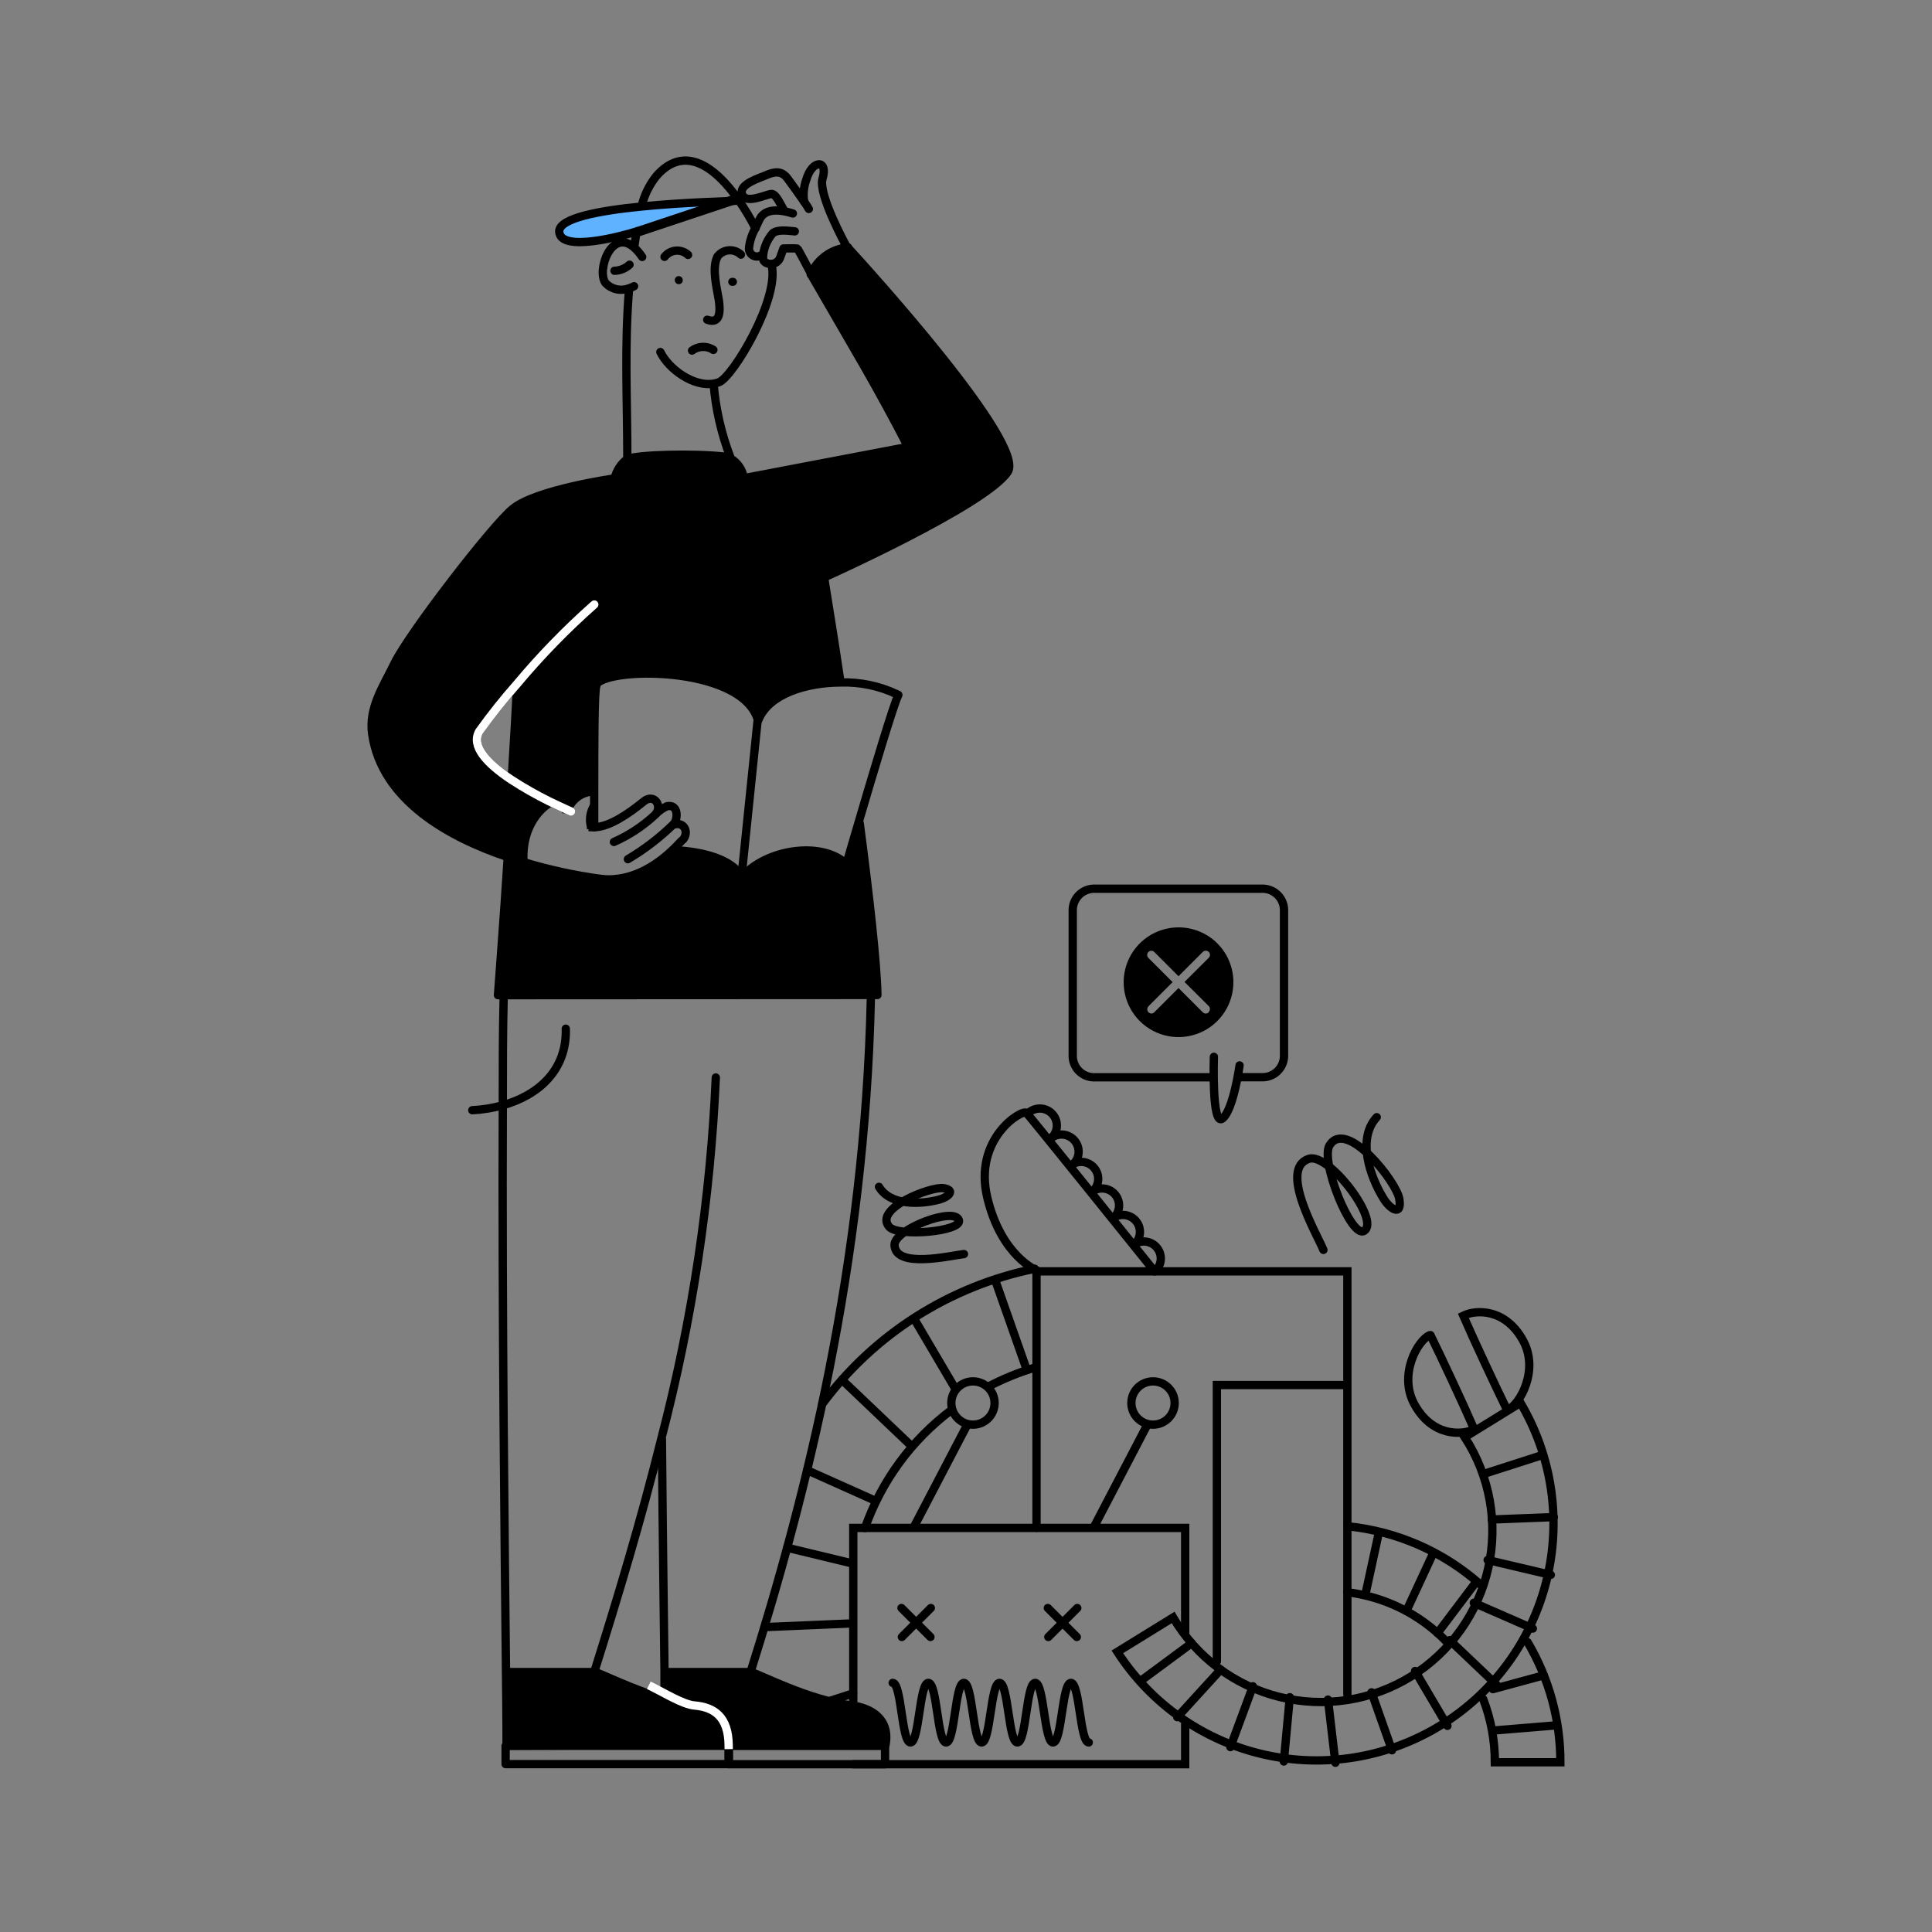 <svg width="200" height="200" viewBox="0 0 200 200" fill="none" xmlns="http://www.w3.org/2000/svg">
<rect x="0" y="0" width="200" height="200" fill="#808080" stroke="none"/>
<path d="M88.07 176.55C90.16 176.8 92.15 177.96 91.66 180.64H75.47C76 178 74 176.8 71.88 176.55C70.824 176.413 69.781 176.193 68.76 175.89V175.76C68.76 175.57 68.76 174.63 68.76 173.09H77.7C78.49 173.27 83.71 176 88.07 176.55Z" fill="black"/>
<path d="M75.47 180.64L52.39 180.74C52.39 180.43 52.39 177.61 52.33 173.09H61.51C62.13 173.22 65.34 174.88 68.77 175.88C69.791 176.183 70.834 176.403 71.89 176.54C74 176.8 76 178 75.47 180.64Z" fill="black"/>
<path d="M62.3 91C65.68 91.32 68.3 89.26 69.72 87.9L69.78 87.96C72.78 88.13 75.61 88.84 76.78 90.65H76.86C79.33 87.84 84.92 86.98 87.5 89.24H87.66C87.89 88.48 88.33 86.95 88.87 85.11H89C90 92.68 90.76 99.6 90.82 102.82L51.58 103C51.67 101.17 52.14 95.38 52.58 88.89L52.63 88.76C53.13 88.93 53.63 89.09 54.13 89.24C56.801 90.047 59.534 90.635 62.3 91Z" fill="black"/>
<path d="M53.52 70.87C52.134 72.439 50.829 74.078 49.61 75.78C48.74 77.25 50.35 79.04 52.92 80.78V80.72C53.24 76.3 53.44 72.78 53.52 70.87ZM56.87 83V83.16C56.87 83.16 54.05 84.72 54.18 89L54.1 89.26C53.61 89.11 53.1 88.95 52.6 88.78C46.47 86.69 39.53 82.84 38.53 76C38.14 73.28 39.64 71.12 40.83 68.68C42.32 65.6 50.96 54.39 53.07 52.68C55.46 50.68 63.63 49.52 63.63 49.52C63.814 48.721 64.275 48.013 64.93 47.52C65.93 47.07 71.73 46.9 75.04 47.27C75.232 47.292 75.419 47.349 75.59 47.44C75.967 47.653 76.29 47.949 76.534 48.306C76.779 48.664 76.938 49.072 77 49.5L94 46.26C90.67 39.81 88.33 36 84 28.49V28.41C84.327 27.636 84.859 26.966 85.54 26.473C86.22 25.979 87.022 25.681 87.86 25.61C89.76 27.68 106.43 45.99 104.42 48.87C102.02 52.33 85.42 59.78 85.42 59.78C85.85 62.5 86.42 66.14 87.11 70.58V70.65C83.49 70.65 79.75 71.85 78.64 74.45H78.54C76.7 68.78 62.34 69 61.63 71C61.43 71.54 61.37 77.16 61.41 81.92H61.34C60.76 81.956 60.202 82.159 59.736 82.505C59.269 82.851 58.912 83.326 58.71 83.87C58.12 83.6 57.49 83.3 56.87 83Z" fill="black"/>
<path d="M52.34 182.62H75.42V180.72H52.34V182.62Z" stroke="black" stroke-width="0.86" stroke-linecap="round" stroke-linejoin="round"/>
<path d="M91.62 180.73H75.46V182.63H91.62V180.73Z" stroke="black" stroke-width="0.86" stroke-linecap="round" stroke-linejoin="round"/>
<path d="M88.33 176.56V158.17H122.69V169.08" stroke="black" stroke-width="0.86" stroke-miterlimit="10" stroke-linecap="round"/>
<path d="M122.69 178.51V182.63H88.33" stroke="black" stroke-width="0.86" stroke-miterlimit="10" stroke-linecap="round"/>
<path d="M153.22 164C149.393 160.616 144.602 158.518 139.52 158" stroke="black" stroke-width="0.86" stroke-miterlimit="10" stroke-linecap="round"/>
<path d="M153.54 175.89C154.342 177.977 154.752 180.194 154.75 182.43H161.53C161.538 178.057 160.366 173.763 158.14 170" stroke="black" stroke-width="0.86" stroke-miterlimit="10" stroke-linecap="round"/>
<path d="M139.48 164.83C143.385 165.306 147.007 167.11 149.74 169.94" stroke="black" stroke-width="0.86" stroke-miterlimit="10" stroke-linecap="round"/>
<path d="M142.7 158.82L141.35 165.04" stroke="black" stroke-width="0.86" stroke-miterlimit="10" stroke-linecap="round"/>
<path d="M148.36 160.8L145.59 166.77" stroke="black" stroke-width="0.86" stroke-miterlimit="10" stroke-linecap="round"/>
<path d="M152.84 163.72L148.81 169.06" stroke="black" stroke-width="0.86" stroke-miterlimit="10" stroke-linecap="round"/>
<path d="M154.54 174.86L159.81 173.43" stroke="black" stroke-width="0.86" stroke-miterlimit="10" stroke-linecap="round"/>
<path d="M154.52 179.15L161.08 178.61" stroke="black" stroke-width="0.86" stroke-miterlimit="10" stroke-linecap="round"/>
<path d="M115.67 171C119.151 176.4 124.611 180.219 130.877 181.636C137.143 183.053 143.715 181.956 149.181 178.579C154.646 175.202 158.569 169.817 160.106 163.579C161.643 157.341 160.671 150.749 157.4 145.22L151.63 148.78C152.917 150.763 153.795 152.983 154.213 155.31C154.63 157.636 154.579 160.023 154.061 162.33C153.544 164.637 152.57 166.817 151.199 168.742C149.827 170.668 148.085 172.3 146.074 173.543C144.063 174.786 141.824 175.614 139.489 175.98C137.153 176.346 134.768 176.242 132.473 175.673C130.178 175.105 128.02 174.084 126.126 172.67C124.231 171.256 122.638 169.478 121.44 167.44L115.67 171Z" stroke="black" stroke-width="0.86" stroke-miterlimit="10" stroke-linecap="round"/>
<path d="M159.72 150.61L153.53 152.6" stroke="black" stroke-width="0.86" stroke-miterlimit="10" stroke-linecap="round"/>
<path d="M160.85 157.05L154.43 157.3" stroke="black" stroke-width="0.86" stroke-miterlimit="10" stroke-linecap="round"/>
<path d="M160.54 163.03L154 161.49" stroke="black" stroke-width="0.86" stroke-miterlimit="10" stroke-linecap="round"/>
<path d="M158.68 168.59L152.57 165.92" stroke="black" stroke-width="0.86" stroke-miterlimit="10" stroke-linecap="round"/>
<path d="M154.91 174.39L150.07 169.79" stroke="black" stroke-width="0.86" stroke-miterlimit="10" stroke-linecap="round"/>
<path d="M149.84 178.66L146.49 172.98" stroke="black" stroke-width="0.86" stroke-miterlimit="10" stroke-linecap="round"/>
<path d="M144.1 181.19L141.98 175.19" stroke="black" stroke-width="0.86" stroke-miterlimit="10" stroke-linecap="round"/>
<path d="M138.24 182.48L137.47 175.94" stroke="black" stroke-width="0.86" stroke-miterlimit="10" stroke-linecap="round"/>
<path d="M132.9 182.35L133.52 175.69" stroke="black" stroke-width="0.86" stroke-miterlimit="10" stroke-linecap="round"/>
<path d="M127.37 180.86L129.7 174.56" stroke="black" stroke-width="0.86" stroke-miterlimit="10" stroke-linecap="round"/>
<path d="M126.36 172.84L121.87 177.76" stroke="black" stroke-width="0.86" stroke-miterlimit="10" stroke-linecap="round"/>
<path d="M123.36 170.1L118.06 174.02" stroke="black" stroke-width="0.86" stroke-miterlimit="10" stroke-linecap="round"/>
<path d="M107.12 131.34C98.309 133.129 90.472 138.116 85.12 145.34" stroke="black" stroke-width="0.86" stroke-miterlimit="10" stroke-linecap="round"/>
<path d="M102.29 143.55C103.86 142.722 105.508 142.052 107.21 141.55" stroke="black" stroke-width="0.86" stroke-miterlimit="10" stroke-linecap="round"/>
<path d="M89.54 158.18C91.257 153.293 94.39 149.029 98.54 145.93" stroke="black" stroke-width="0.86" stroke-miterlimit="10" stroke-linecap="round"/>
<path d="M85.81 176.11L88.31 175.3" stroke="black" stroke-width="0.86" stroke-miterlimit="10" stroke-linecap="round"/>
<path d="M79.14 168.44L87.83 168.07" stroke="black" stroke-width="0.86" stroke-miterlimit="10" stroke-linecap="round"/>
<path d="M81.49 160.22L88.29 161.86" stroke="black" stroke-width="0.86" stroke-miterlimit="10" stroke-linecap="round"/>
<path d="M83.56 152.2L90.58 155.34" stroke="black" stroke-width="0.86" stroke-miterlimit="10" stroke-linecap="round"/>
<path d="M87.16 142.84L94.28 149.62" stroke="black" stroke-width="0.86" stroke-miterlimit="10" stroke-linecap="round"/>
<path d="M94.62 136.5L98.93 143.82" stroke="black" stroke-width="0.86" stroke-miterlimit="10" stroke-linecap="round"/>
<path d="M103.11 132.77L106.23 141.63" stroke="black" stroke-width="0.86" stroke-miterlimit="10" stroke-linecap="round"/>
<path d="M96.36 166.46L93.36 169.46" stroke="black" stroke-width="0.86" stroke-miterlimit="10" stroke-linecap="round"/>
<path d="M93.32 166.46L96.32 169.46" stroke="black" stroke-width="0.86" stroke-miterlimit="10" stroke-linecap="round"/>
<path d="M122 96C120.876 96 119.778 96.333 118.843 96.958C117.909 97.582 117.181 98.47 116.751 99.509C116.322 100.547 116.21 101.69 116.43 102.792C116.65 103.894 117.192 104.906 117.987 105.7C118.783 106.494 119.796 107.034 120.898 107.252C122.001 107.47 123.143 107.356 124.181 106.925C125.218 106.493 126.105 105.764 126.728 104.828C127.351 103.893 127.682 102.794 127.68 101.67C127.68 100.925 127.533 100.186 127.247 99.498C126.962 98.809 126.543 98.184 126.016 97.657C125.488 97.13 124.862 96.713 124.173 96.429C123.484 96.144 122.745 95.999 122 96ZM125.13 104.79C125.09 104.832 125.042 104.865 124.988 104.888C124.935 104.91 124.878 104.922 124.82 104.922C124.762 104.922 124.705 104.91 124.652 104.888C124.598 104.865 124.55 104.832 124.51 104.79C123.93 104.2 122.97 103.24 122 102.28L119.49 104.79C119.452 104.832 119.406 104.866 119.354 104.888C119.302 104.91 119.246 104.921 119.19 104.92C119.105 104.918 119.023 104.891 118.953 104.843C118.883 104.795 118.829 104.728 118.796 104.65C118.763 104.572 118.754 104.486 118.769 104.403C118.784 104.319 118.822 104.242 118.88 104.18C119.13 103.94 120.23 102.83 121.39 101.67L118.89 99.17C118.849 99.131 118.815 99.085 118.792 99.033C118.769 98.981 118.756 98.926 118.754 98.869C118.752 98.812 118.761 98.756 118.781 98.703C118.801 98.65 118.831 98.601 118.87 98.56C118.909 98.519 118.955 98.485 119.007 98.462C119.058 98.439 119.114 98.425 119.171 98.424C119.228 98.422 119.284 98.431 119.337 98.451C119.39 98.471 119.439 98.501 119.48 98.54C119.57 98.62 120.74 99.8 122 101.06L124.52 98.54C124.602 98.461 124.711 98.417 124.825 98.417C124.939 98.417 125.048 98.461 125.13 98.54C125.17 98.58 125.202 98.627 125.224 98.68C125.246 98.732 125.257 98.788 125.257 98.845C125.257 98.902 125.246 98.958 125.224 99.01C125.202 99.062 125.17 99.11 125.13 99.15L122.62 101.65L125.14 104.16C125.216 104.247 125.255 104.361 125.249 104.476C125.243 104.591 125.194 104.7 125.11 104.78L125.13 104.79Z" fill="black"/>
<path d="M111.52 166.46L108.52 169.46" stroke="black" stroke-width="0.86" stroke-miterlimit="10" stroke-linecap="round"/>
<path d="M108.47 166.46L111.47 169.46" stroke="black" stroke-width="0.86" stroke-miterlimit="10" stroke-linecap="round"/>
<path d="M107.3 158.16V131.61H139.48V175.42" stroke="black" stroke-width="0.86" stroke-miterlimit="10" stroke-linecap="round"/>
<path d="M156.09 145.93C157.3 145.45 159.37 141.85 157.66 138.76C155.81 135.4 152.74 135.57 151.48 136.2C152.48 138.52 154.99 143.89 156.01 145.95" stroke="black" stroke-width="0.86" stroke-miterlimit="10" stroke-linecap="round"/>
<path d="M148 138.22C146.79 138.71 144.72 142.3 146.43 145.39C148.28 148.75 151.35 148.58 152.61 147.96C151.61 145.64 149.1 140.26 148.08 138.21" stroke="black" stroke-width="0.86" stroke-miterlimit="10" stroke-linecap="round"/>
<path d="M92.41 174.21C93.33 174.21 93.33 180.38 94.25 180.38C95.17 180.38 95.17 174.21 96.1 174.21C97.03 174.21 97.02 180.38 97.94 180.38C98.86 180.38 98.86 174.21 99.78 174.21C100.7 174.21 100.7 180.38 101.62 180.38C102.54 180.38 102.55 174.21 103.47 174.21C104.39 174.21 104.39 180.38 105.32 180.38C106.25 180.38 106.24 174.21 107.16 174.21C108.08 174.21 108.09 180.38 109.01 180.38C109.93 180.38 109.94 174.21 110.86 174.21C111.78 174.21 111.79 180.38 112.71 180.38" stroke="black" stroke-width="0.86" stroke-miterlimit="10" stroke-linecap="round"/>
<path d="M113.23 158.1L118.75 147.53" stroke="black" stroke-width="0.86" stroke-miterlimit="10" stroke-linecap="round"/>
<path d="M119.36 147.48C120.597 147.48 121.6 146.477 121.6 145.24C121.6 144.003 120.597 143 119.36 143C118.123 143 117.12 144.003 117.12 145.24C117.12 146.477 118.123 147.48 119.36 147.48Z" stroke="black" stroke-width="0.86" stroke-miterlimit="10" stroke-linecap="round"/>
<path d="M94.59 158.1L100.11 147.53" stroke="black" stroke-width="0.86" stroke-miterlimit="10" stroke-linecap="round"/>
<path d="M100.72 147.48C101.957 147.48 102.96 146.477 102.96 145.24C102.96 144.003 101.957 143 100.72 143C99.483 143 98.48 144.003 98.48 145.24C98.48 146.477 99.483 147.48 100.72 147.48Z" stroke="black" stroke-width="0.86" stroke-miterlimit="10" stroke-linecap="round"/>
<path d="M125.97 171.98V143.38H139.37" stroke="black" stroke-width="0.86" stroke-miterlimit="10" stroke-linecap="round"/>
<path d="M119.52 131.61C119.52 131.61 106.52 115.44 106.26 115.21C105.85 114.77 100.74 117.82 102.2 123.96C103.66 130.1 107.4 131.56 107.4 131.56" stroke="black" stroke-width="0.86" stroke-miterlimit="10" stroke-linecap="round"/>
<path d="M117.42 128.82C117.789 128.571 118.238 128.471 118.677 128.54C119.117 128.608 119.514 128.841 119.789 129.191C120.064 129.54 120.196 129.981 120.16 130.425C120.123 130.868 119.919 131.281 119.59 131.58" stroke="black" stroke-width="0.86" stroke-miterlimit="10" stroke-linecap="round"/>
<path d="M115.26 126.07C115.629 125.821 116.078 125.721 116.517 125.79C116.957 125.858 117.354 126.091 117.629 126.441C117.904 126.79 118.037 127.231 118 127.675C117.963 128.118 117.759 128.531 117.43 128.83" stroke="black" stroke-width="0.86" stroke-miterlimit="10" stroke-linecap="round"/>
<path d="M113.1 123.33C113.469 123.081 113.918 122.981 114.357 123.049C114.797 123.118 115.194 123.351 115.469 123.701C115.744 124.05 115.877 124.491 115.84 124.935C115.803 125.378 115.599 125.791 115.27 126.09" stroke="black" stroke-width="0.86" stroke-miterlimit="10" stroke-linecap="round"/>
<path d="M110.94 120.58C111.309 120.331 111.758 120.231 112.197 120.299C112.637 120.368 113.034 120.601 113.309 120.951C113.584 121.3 113.717 121.741 113.68 122.185C113.643 122.628 113.439 123.041 113.11 123.34" stroke="black" stroke-width="0.86" stroke-miterlimit="10" stroke-linecap="round"/>
<path d="M108.77 117.84C109.136 117.545 109.604 117.407 110.072 117.456C110.54 117.506 110.969 117.739 111.265 118.105C111.561 118.471 111.699 118.94 111.649 119.408C111.6 119.876 111.366 120.305 111 120.6" stroke="black" stroke-width="0.86" stroke-miterlimit="10" stroke-linecap="round"/>
<path d="M106.61 115.09C106.978 114.823 107.434 114.708 107.885 114.77C108.335 114.833 108.743 115.066 109.025 115.423C109.307 115.78 109.44 116.231 109.396 116.684C109.352 117.136 109.135 117.554 108.79 117.85" stroke="black" stroke-width="0.86" stroke-miterlimit="10" stroke-linecap="round"/>
<path d="M137 129.39C136.36 127.82 132.33 120.99 135.49 119.96C137.55 119.28 142.92 126.37 141.21 127.42C139.88 128.24 136.63 120.15 137.64 118.55C139.42 115.74 144.64 122.45 144.86 124.14C145.15 126 143.86 125.14 143.22 124.07C141.82 121.82 140.45 117.87 142.52 115.65" stroke="black" stroke-width="0.86" stroke-miterlimit="10" stroke-linecap="round"/>
<path d="M99.79 129.82C98.51 129.95 92.67 131.39 92.6 128.87C92.6 127.23 98.87 124.87 99.27 126.33C99.58 127.48 92.99 128.08 92.05 127C90.39 125.1 96.39 122.79 97.68 123C98.97 123.21 98.15 123.93 97.27 124.17C95.33 124.7 92.16 124.84 90.99 122.86" stroke="black" stroke-width="0.86" stroke-miterlimit="10" stroke-linecap="round"/>
<path d="M125.54 111.52H113.39C112.803 111.553 112.226 111.351 111.788 110.959C111.349 110.567 111.084 110.017 111.05 109.43V94.1C111.084 93.512 111.348 92.961 111.787 92.567C112.225 92.174 112.802 91.97 113.39 92H130.58C131.167 91.97 131.742 92.172 132.18 92.564C132.618 92.955 132.884 93.504 132.92 94.09V109.42C132.886 110.007 132.621 110.557 132.182 110.949C131.744 111.341 131.167 111.543 130.58 111.51H128.25" stroke="black" stroke-width="0.86" stroke-linecap="round" stroke-linejoin="round"/>
<path d="M128.32 110.29C128.32 110.29 127.68 114.91 126.55 115.79C125.42 116.67 125.66 109.4 125.66 109.4" stroke="black" stroke-width="0.86" stroke-linecap="round" stroke-linejoin="round"/>
<path d="M75.88 28.76C75.935 28.76 75.989 28.771 76.039 28.792C76.09 28.813 76.135 28.844 76.174 28.884C76.212 28.923 76.242 28.969 76.262 29.02C76.282 29.071 76.291 29.125 76.29 29.18C76.29 29.235 76.279 29.289 76.258 29.339C76.237 29.39 76.206 29.435 76.166 29.473C76.127 29.512 76.081 29.542 76.03 29.562C75.979 29.582 75.925 29.591 75.87 29.59C75.81 29.599 75.749 29.596 75.691 29.579C75.632 29.562 75.578 29.533 75.532 29.494C75.486 29.454 75.449 29.405 75.424 29.351C75.398 29.295 75.385 29.235 75.385 29.175C75.385 29.114 75.398 29.054 75.424 28.999C75.449 28.944 75.486 28.895 75.532 28.856C75.578 28.816 75.632 28.787 75.691 28.771C75.749 28.754 75.81 28.751 75.87 28.76H75.88Z" fill="black"/>
<path d="M70.27 28.58C70.325 28.581 70.379 28.594 70.43 28.616C70.481 28.638 70.526 28.67 70.564 28.71C70.602 28.75 70.632 28.797 70.652 28.849C70.672 28.9 70.681 28.955 70.68 29.01C70.68 29.065 70.669 29.119 70.648 29.169C70.627 29.22 70.596 29.265 70.556 29.304C70.517 29.342 70.471 29.372 70.42 29.392C70.369 29.412 70.315 29.422 70.26 29.42C70.205 29.419 70.15 29.407 70.1 29.384C70.05 29.362 70.004 29.33 69.966 29.29C69.928 29.25 69.898 29.203 69.878 29.152C69.858 29.1 69.849 29.045 69.85 28.99C69.85 28.936 69.861 28.881 69.882 28.831C69.903 28.78 69.934 28.735 69.974 28.697C70.013 28.659 70.059 28.628 70.11 28.608C70.161 28.588 70.215 28.579 70.27 28.58Z" fill="black"/>
<path d="M68.52 148.86C68.61 159.52 68.74 168.72 68.79 173.09C68.79 174.63 68.79 175.57 68.79 175.76" stroke="black" stroke-width="0.86" stroke-miterlimit="10"/>
<path d="M58.57 106.49C58.7 110.81 55.7 113.4 52 114.43C50.984 114.708 49.942 114.876 48.89 114.93" stroke="black" stroke-width="0.86" stroke-miterlimit="10" stroke-linecap="round"/>
<path d="M74.1 111.54C73.546 124.14 71.662 136.646 68.48 148.85C66.37 157.35 63.91 165.48 61.55 172.98V173.08C62.17 173.21 65.38 174.87 68.81 175.87C69.831 176.173 70.874 176.394 71.93 176.53C74.03 176.78 76.01 177.94 75.52 180.62L52.44 180.72C52.44 180.41 52.44 177.59 52.38 173.07C52.25 160.62 51.96 135.32 52.05 114.41C52.05 110.49 52.05 106.73 52.14 103.23" stroke="black" stroke-width="0.86" stroke-linecap="round" stroke-linejoin="round"/>
<path d="M90.15 103.42C89.52 131.01 83.48 154.72 77.7 173.08C78.5 173.25 83.7 176.02 88.08 176.53C90.17 176.78 92.16 177.94 91.67 180.62H75.28" stroke="black" stroke-width="0.86" stroke-linecap="round" stroke-linejoin="round"/>
<path d="M78.08 173.09H77.7H68.94" stroke="black" stroke-width="0.86" stroke-miterlimit="10"/>
<path d="M61.52 173.09H61.51H52.38" stroke="black" stroke-width="0.86" stroke-miterlimit="10"/>
<path d="M79.87 27.41C80.75 30.87 75.87 39.01 74.44 39.56C74.266 39.63 74.085 39.68 73.9 39.71C71.84 40.08 69.24 38.25 68.36 36.44" stroke="black" stroke-width="0.86" stroke-miterlimit="10" stroke-linecap="round"/>
<path d="M65.66 25.55C65.73 25.06 65.8 24.55 65.89 23.96C66.015 23.08 66.192 22.208 66.42 21.35C66.698 20.18 67.238 19.089 68 18.16C70.91 14.91 74.09 17.33 76.44 20.68C77.093 21.623 77.685 22.609 78.21 23.63" stroke="black" stroke-width="0.86" stroke-miterlimit="10" stroke-linecap="round"/>
<path d="M64.94 47.35C64.94 41.43 64.63 35.84 65.12 29.93" stroke="black" stroke-width="0.86" stroke-miterlimit="10"/>
<path d="M73.87 39.47V39.71C74.082 42.323 74.668 44.893 75.61 47.34" stroke="black" stroke-width="0.86" stroke-miterlimit="10"/>
<path d="M66.48 26.6C66.239 26.23 65.95 25.894 65.62 25.6C63.28 23.6 61.73 28.04 62.69 29.31C62.995 29.626 63.385 29.846 63.814 29.942C64.242 30.038 64.69 30.006 65.1 29.85C65.286 29.792 65.467 29.719 65.64 29.63" stroke="black" stroke-width="0.86" stroke-miterlimit="10" stroke-linecap="round"/>
<path d="M66.1 23.88L65.89 23.96C64.59 24.38 57.97 26.21 57.89 23.96C57.89 22.58 62.02 21.81 66.39 21.38C70.95 20.92 75.74 20.83 76.27 20.78" fill="#5FB2FF"/>
<path d="M66.1 23.88L65.89 23.96C64.59 24.38 57.97 26.21 57.89 23.96C57.89 22.58 62.02 21.81 66.39 21.38C70.95 20.92 75.74 20.83 76.27 20.78" stroke="black" stroke-width="0.86" stroke-miterlimit="10"/>
<path d="M65.17 27.4C64.743 27.793 64.189 28.016 63.61 28.03" stroke="black" stroke-width="0.86" stroke-miterlimit="10" stroke-linecap="round"/>
<path d="M52.55 88.91C52.14 95.4 51.67 101.19 51.55 103.02L90.83 103C90.77 99.73 90 92.81 89 85.24" stroke="black" stroke-width="0.86" stroke-linecap="round" stroke-linejoin="round"/>
<path d="M53.52 70.87C53.44 72.78 53.24 76.3 52.97 80.69" stroke="black" stroke-width="0.86" stroke-linecap="round" stroke-linejoin="round"/>
<path d="M59.1 84L58.75 83.84C58.12 83.56 57.49 83.26 56.87 82.96C55.51 82.289 54.191 81.537 52.92 80.71C50.35 79 48.74 77.21 49.61 75.71C50.829 74.008 52.134 72.369 53.52 70.8C55.976 67.863 58.651 65.115 61.52 62.58" stroke="black" stroke-width="0.86" stroke-linejoin="round"/>
<path d="M83.73 21.63C83.66 21.51 83.49 21.23 83.26 20.89C82.67 20.04 81.74 18.77 81.56 18.52C80.93 17.64 80.2 17.74 79.27 18.15C78.66 18.42 76.58 19.03 76.79 20.01C77.08 21.32 79.46 20.01 79.92 20.08C80.38 20.15 80.83 21.23 81.18 21.81" stroke="black" stroke-width="0.86" stroke-miterlimit="10" stroke-linecap="round"/>
<path d="M82.08 22.1C81.781 22.007 81.477 21.93 81.17 21.87C79.6 21.59 78.92 22.1 78.62 22.73C78.46 23.05 78.32 23.35 78.19 23.64C77.842 24.256 77.621 24.936 77.54 25.64C77.52 25.806 77.552 25.975 77.631 26.123C77.71 26.27 77.832 26.391 77.981 26.467C78.13 26.543 78.299 26.572 78.466 26.549C78.632 26.526 78.787 26.453 78.91 26.34" stroke="black" stroke-width="0.86" stroke-miterlimit="10" stroke-linecap="round"/>
<path d="M87 70.58C86.35 66.14 85.74 62.5 85.31 59.78C85.31 59.78 101.94 52.33 104.31 48.87C106.31 45.99 89.65 27.68 87.75 25.61L87.58 25.42C87.58 25.42 84.65 20.09 85.15 18.49C85.76 16.49 84.06 16.49 83.46 18.62C83.199 19.343 83.124 20.12 83.24 20.88" stroke="black" stroke-width="0.86" stroke-miterlimit="10" stroke-linecap="round"/>
<path d="M56.86 83.16C56.86 83.16 54.05 84.72 54.18 89" stroke="black" stroke-width="0.86" stroke-miterlimit="10" stroke-linecap="round"/>
<path d="M62.31 91C59.533 90.629 56.791 90.034 54.11 89.22C53.62 89.07 53.11 88.91 52.61 88.74C46.47 86.69 39.53 82.84 38.53 76C38.14 73.28 39.64 71.12 40.83 68.68C42.32 65.6 50.96 54.39 53.07 52.68C55.46 50.68 63.63 49.52 63.63 49.52C63.814 48.721 64.275 48.012 64.93 47.52C65.93 47.07 71.73 46.9 75.04 47.27C75.232 47.291 75.419 47.349 75.59 47.44C75.967 47.652 76.29 47.949 76.534 48.306C76.779 48.663 76.938 49.071 77 49.5L94 46.26C90.67 39.81 88.33 36 84 28.49V28.41C83.77 27.97 82.59 25.74 82.54 25.72C82.49 25.7 81.1 25.72 81.1 25.72L80.78 26.61C80.716 26.822 80.583 27.007 80.402 27.136C80.221 27.264 80.002 27.329 79.78 27.32C79.37 27.32 79 27.1 79 26.79C78.987 26.667 78.987 26.543 79 26.42C79.095 25.576 79.444 24.781 80 24.14C80.53 23.73 81.49 23.88 82.28 23.95" stroke="black" stroke-width="0.86" stroke-linecap="round" stroke-linejoin="round"/>
<path d="M87.79 25.61C86.953 25.681 86.15 25.979 85.47 26.473C84.79 26.966 84.257 27.636 83.93 28.41" stroke="black" stroke-width="0.86" stroke-miterlimit="10" stroke-linecap="round"/>
<path d="M71.64 36.29C71.957 36.054 72.339 35.922 72.734 35.909C73.129 35.897 73.518 36.005 73.85 36.22" stroke="black" stroke-width="0.86" stroke-linecap="round" stroke-linejoin="round"/>
<path d="M71.23 26.39C71.062 26.232 70.862 26.111 70.645 26.035C70.427 25.959 70.195 25.929 69.966 25.948C69.736 25.967 69.512 26.034 69.31 26.144C69.107 26.255 68.93 26.407 68.79 26.59" stroke="black" stroke-width="0.86" stroke-miterlimit="10" stroke-linecap="round"/>
<path d="M76.7 26.36C76.533 26.201 76.335 26.079 76.118 26.002C75.901 25.925 75.67 25.895 75.44 25.914C75.21 25.933 74.987 26 74.786 26.111C74.584 26.223 74.408 26.376 74.27 26.56" stroke="black" stroke-width="0.86" stroke-miterlimit="10" stroke-linecap="round"/>
<path d="M74.21 26.69C73.7 27.91 74.21 29.83 74.42 31.1C74.53 31.97 74.69 33.64 73.21 33.1" stroke="black" stroke-width="0.86" stroke-miterlimit="10" stroke-linecap="round"/>
<path d="M78.49 74.57C78.502 74.529 78.519 74.488 78.54 74.45C79.65 71.85 83.39 70.67 87.01 70.65C89.029 70.584 91.035 71.003 92.86 71.87" stroke="black" stroke-width="0.86" stroke-linecap="round" stroke-linejoin="round"/>
<path d="M61.63 71C62.34 69 76.7 68.81 78.44 74.47L76.81 90.31" stroke="black" stroke-width="0.86" stroke-linecap="round" stroke-linejoin="round"/>
<path d="M93 71.94C92.54 72.78 90.33 80.2 88.85 85.24C88.31 87.08 87.85 88.61 87.64 89.37C87.646 89.393 87.646 89.418 87.64 89.44" stroke="black" stroke-width="0.86" stroke-linecap="round" stroke-linejoin="round"/>
<path d="M87.49 89.33C84.91 87.07 79.32 87.93 76.85 90.74" stroke="black" stroke-width="0.86" stroke-linecap="round" stroke-linejoin="round"/>
<path d="M61.51 85.639C61.51 84.96 61.51 84.2 61.51 83.4C61.51 82.93 61.51 82.4 61.51 81.939C61.51 77.18 61.51 71.559 61.73 71.019" stroke="black" stroke-width="0.86" stroke-linecap="round" stroke-linejoin="round"/>
<path d="M76.77 90.69C75.61 88.88 72.77 88.17 69.77 88" stroke="black" stroke-width="0.86" stroke-linecap="round" stroke-linejoin="round"/>
<path d="M67.82 84.34C68.64 83.46 67.73 82.07 66.63 82.97C65.06 84.26 63 85.64 61.51 85.63H61.14H60.92" stroke="black" stroke-width="0.86" stroke-linejoin="round"/>
<path d="M65 88.94C66.701 87.936 68.276 86.73 69.69 85.35L69.8 85.22C70.17 84.73 70.24 83.22 69.04 83.46C68.574 83.671 68.156 83.974 67.81 84.35C66.556 85.517 65.117 86.467 63.55 87.16" stroke="black" stroke-width="0.86" stroke-linecap="round" stroke-linejoin="round"/>
<path d="M62.23 91H62.3C65.68 91.32 68.3 89.26 69.72 87.9C70.21 87.42 70.54 87.02 70.72 86.9C71.33 86.16 70.85 85.01 69.72 85.37" stroke="black" stroke-width="0.86" stroke-linejoin="round"/>
<path d="M61.18 85.81C61.174 85.736 61.174 85.663 61.18 85.59C61.079 85.22 61.057 84.834 61.114 84.455C61.17 84.076 61.305 83.713 61.51 83.39" stroke="black" stroke-width="0.86" stroke-linejoin="round"/>
<path d="M58.62 84.18C58.62 84.11 58.69 84 58.75 83.88C58.952 83.335 59.309 82.861 59.776 82.514C60.242 82.168 60.8 81.965 61.38 81.93" stroke="black" stroke-width="0.86" stroke-linejoin="round"/>
<path d="M59.1 84L58.75 83.84C58.12 83.56 57.49 83.26 56.87 82.96C55.51 82.289 54.191 81.537 52.92 80.71C50.35 79 48.74 77.21 49.61 75.71C50.829 74.008 52.134 72.369 53.52 70.8C55.976 67.863 58.651 65.115 61.52 62.58" stroke="white" stroke-width="0.86" stroke-linecap="round" stroke-linejoin="round"/>
<path d="M67.55 174.65C68.69 175.21 70.71 176.45 71.88 176.55C73.98 176.73 75.39 177.76 75.43 180.64" stroke="white" stroke-width="0.86" stroke-linecap="square" stroke-linejoin="round"/>
<path d="M66 24L76.5 20.5" stroke="black"/>
</svg>
